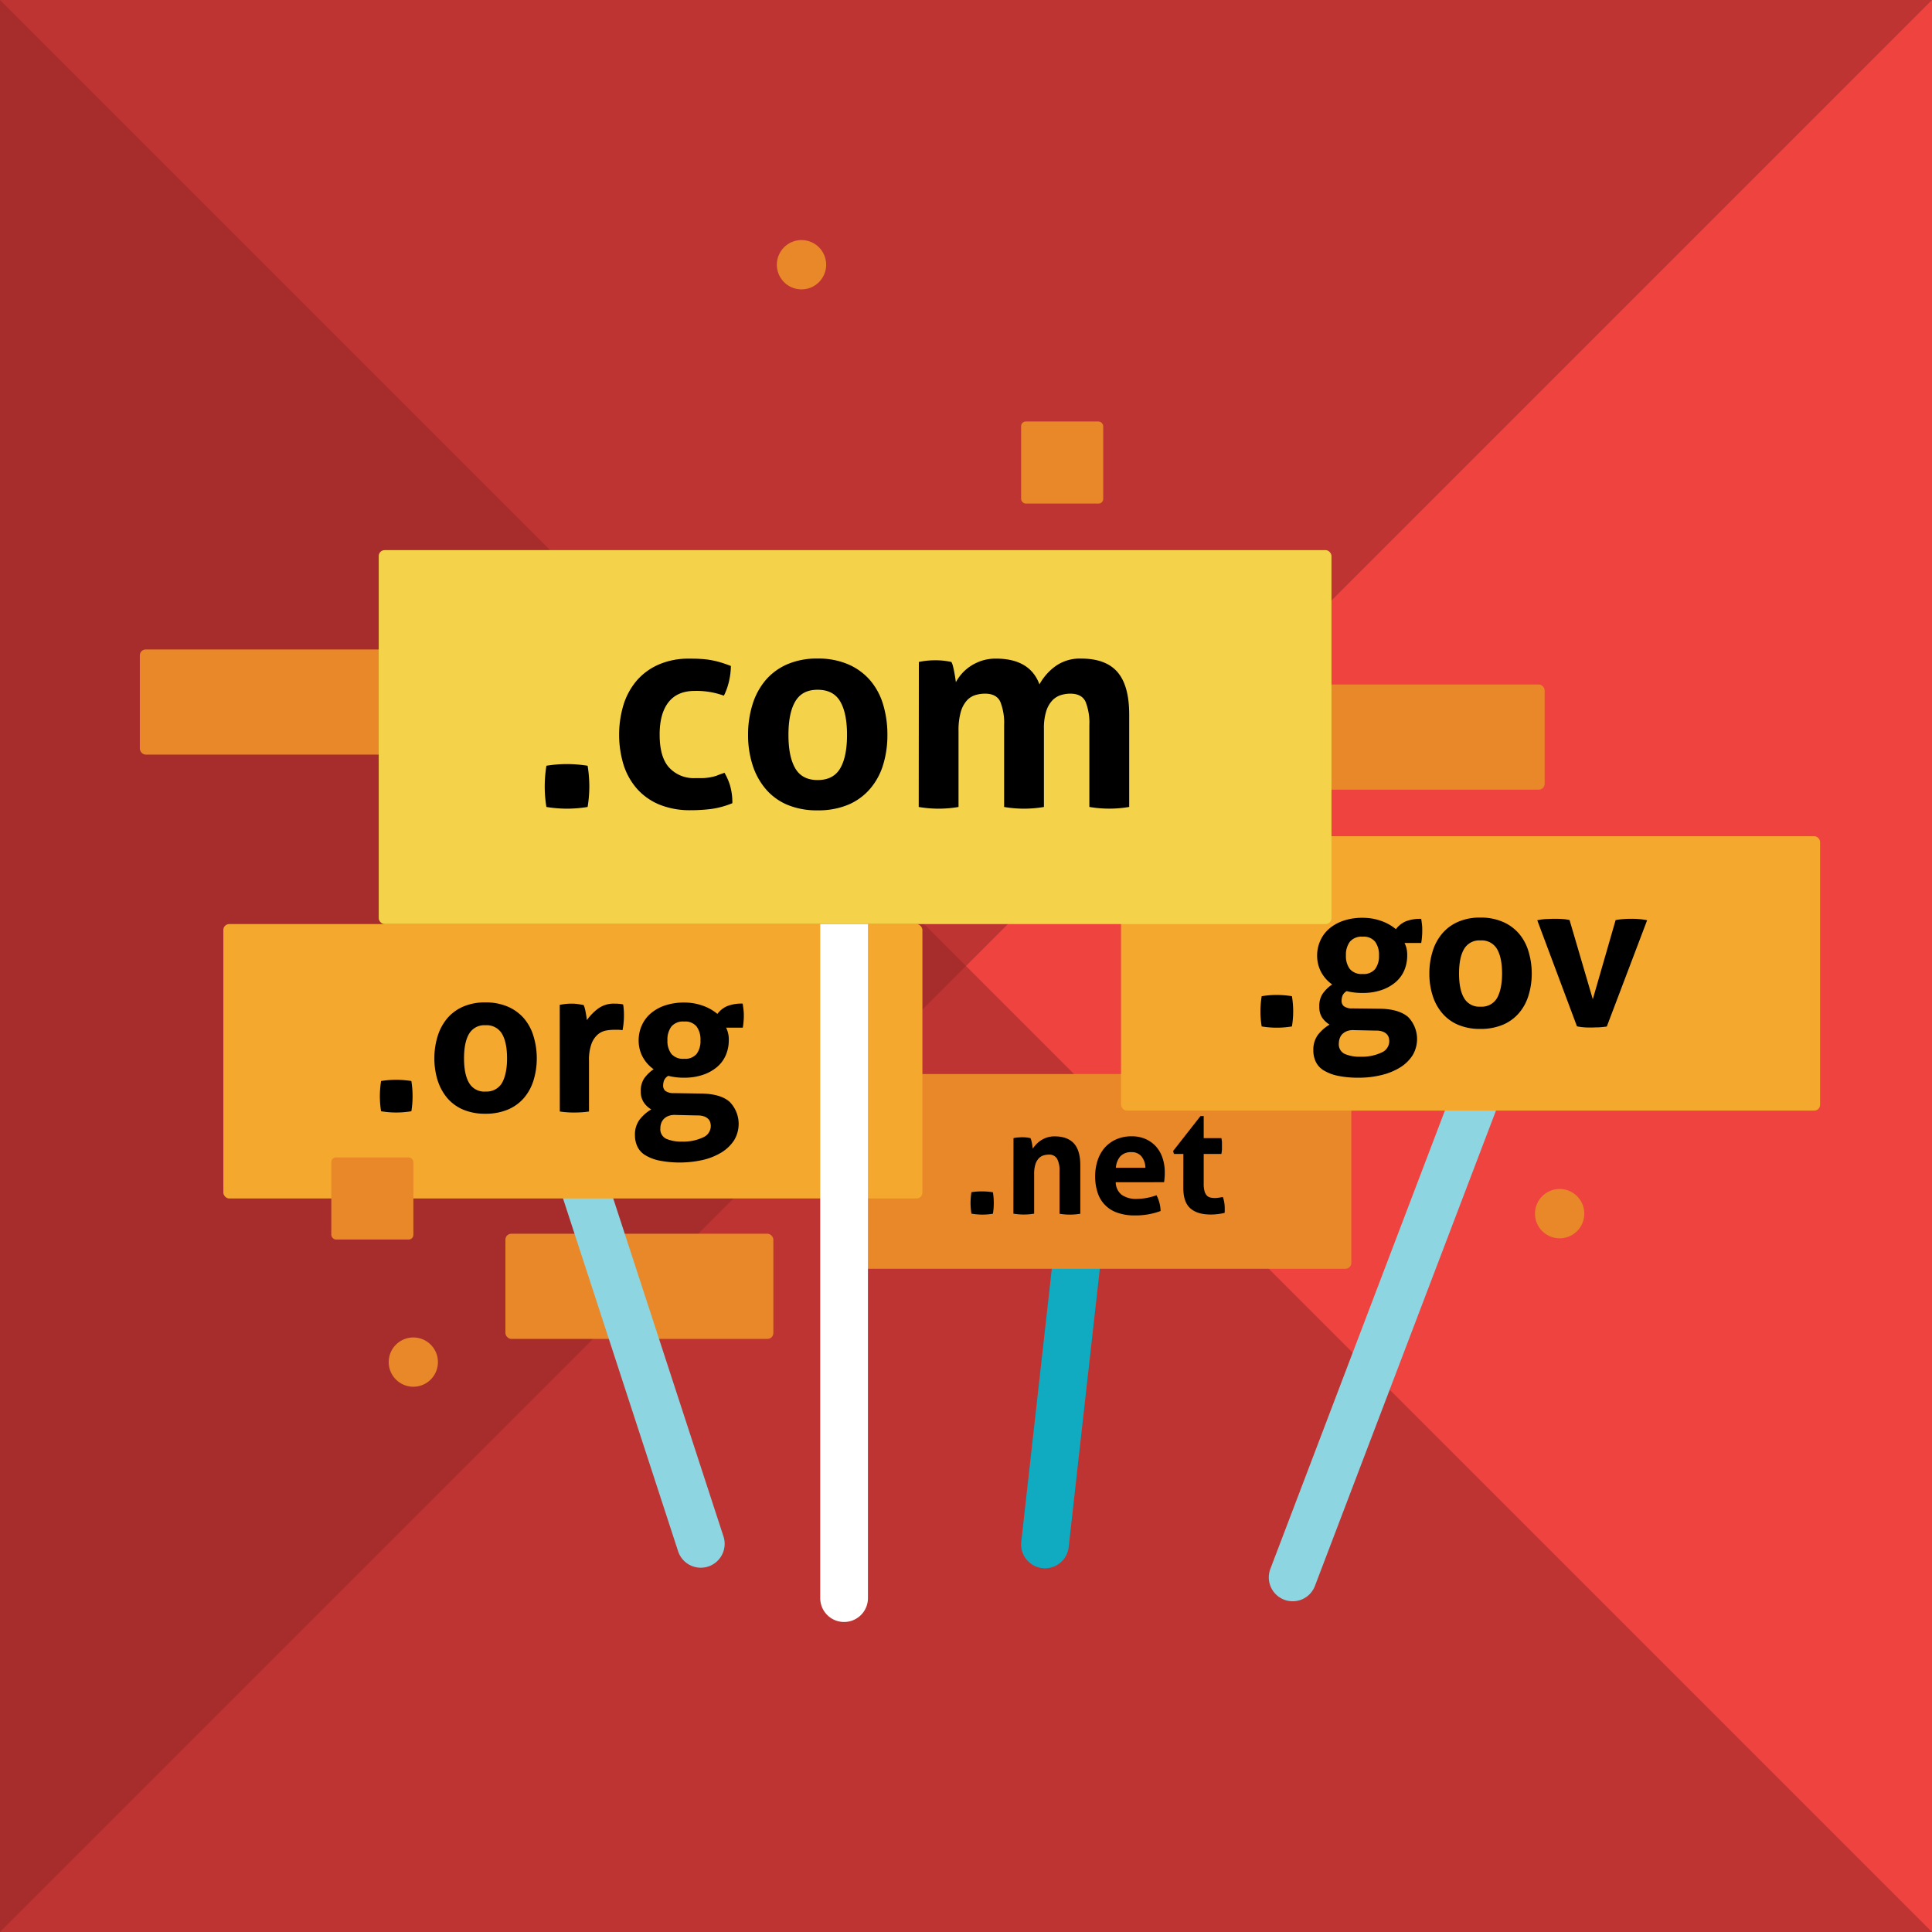 <svg xmlns="http://www.w3.org/2000/svg" viewBox="0 0 600 600"><defs><style>.cls-1{fill:#ef433f;}.cls-2{fill:#932727;opacity:0.52;}.cls-3{fill:#e88828;}.cls-4{fill:#8dd6e1;}.cls-5{fill:#10aac1;}.cls-6{fill:#f4a82d;}.cls-7{fill:#f4d34a;}.cls-8{fill:#fff;}</style></defs><g id="Capa_2" data-name="Capa 2"><g id="Capa_1-2" data-name="Capa 1"><rect class="cls-1" width="600" height="600"/><polygon class="cls-2" points="0 0 0 600 600 600 0 0"/><polyline class="cls-2" points="0 600 600 0 0 0"/><rect class="cls-3" x="156.96" y="383.15" width="83.21" height="32.66" rx="1.82"/><path class="cls-4" d="M219.93,486.5h0a7.41,7.41,0,0,1-9.34-4.75l-38.49-118,14.09-4.6,38.49,118A7.42,7.42,0,0,1,219.93,486.5Z"/><path class="cls-4" d="M398.81,496.8h0a7.42,7.42,0,0,1-4.29-9.56l59-154.92,13.85,5.28-59,154.91A7.4,7.4,0,0,1,398.81,496.8Z"/><path class="cls-5" d="M323.7,487h0a7.42,7.42,0,0,1-6.54-8.19l13.21-118.07,14.73,1.65L331.89,480.44A7.4,7.4,0,0,1,323.7,487Z"/><rect class="cls-3" x="396.49" y="212.58" width="83.22" height="32.66" rx="1.82"/><rect class="cls-3" x="43.43" y="201.69" width="83.21" height="32.66" rx="1.82"/><rect class="cls-3" x="265.56" y="333.55" width="154.1" height="60.48" rx="1.82"/><path d="M301.69,376.91a20.83,20.83,0,0,1-.28-3.31,21.76,21.76,0,0,1,.28-3.36A20.81,20.81,0,0,1,305,370a21.72,21.72,0,0,1,3.36.27,21.38,21.38,0,0,1,.27,3.31,21.14,21.14,0,0,1-.27,3.36,21.51,21.51,0,0,1-3.32.27A21,21,0,0,1,301.69,376.91Z"/><path d="M314.75,353.46a11.21,11.21,0,0,1,1.27-.21c.42,0,.89-.07,1.41-.07a13.52,13.52,0,0,1,1.36.07,11.56,11.56,0,0,1,1.22.21,2.45,2.45,0,0,1,.25.65c.08.29.15.6.21.91s.11.63.16.93.08.56.11.77a10,10,0,0,1,1.09-1.36,7.69,7.69,0,0,1,1.47-1.22,8,8,0,0,1,1.88-.89,7.69,7.69,0,0,1,2.32-.34q4,0,6,2.18t2,6.85v15a19.4,19.4,0,0,1-6.45,0V363.66a7.71,7.71,0,0,0-.74-3.76,2.75,2.75,0,0,0-2.61-1.32,6,6,0,0,0-1.59.23,3.41,3.41,0,0,0-1.47.88,4.71,4.71,0,0,0-1.07,1.84,9.72,9.72,0,0,0-.41,3.08v12.3a19.34,19.34,0,0,1-6.44,0Z"/><path d="M346.5,367.16a5,5,0,0,0,1.91,3.94,7.65,7.65,0,0,0,4.54,1.23,17.12,17.12,0,0,0,3.15-.3,16.81,16.81,0,0,0,3.06-.84,10.65,10.65,0,0,1,.86,2.18,10.82,10.82,0,0,1,.41,2.72,22,22,0,0,1-8,1.37,15.63,15.63,0,0,1-5.61-.91,9.6,9.6,0,0,1-6-6.36,15.92,15.92,0,0,1-.71-4.85,15.64,15.64,0,0,1,.73-4.85,11.36,11.36,0,0,1,2.15-3.95,10.3,10.3,0,0,1,3.54-2.65,11.64,11.64,0,0,1,4.92-1,10.54,10.54,0,0,1,4.36.86,9.61,9.61,0,0,1,3.24,2.36,10,10,0,0,1,2,3.56,13.87,13.87,0,0,1,.68,4.42c0,.58,0,1.15-.07,1.71a13.48,13.48,0,0,1-.15,1.34Zm9.21-4.5a5.7,5.7,0,0,0-1.2-3.51,3.83,3.83,0,0,0-3.11-1.34,4.51,4.51,0,0,0-3.45,1.27,6,6,0,0,0-1.4,3.58Z"/><path d="M367.51,358.36h-2.95l-.23-.91,8.49-10.84h1v6.85h5.49a10.94,10.94,0,0,1,.18,1.22c0,.36,0,.74,0,1.13s0,.84,0,1.23a12.84,12.84,0,0,1-.18,1.32h-5.49v9.2a8.75,8.75,0,0,0,.23,2.27,3.26,3.26,0,0,0,.66,1.36,2,2,0,0,0,1.06.68,5.47,5.47,0,0,0,1.5.19,7.5,7.5,0,0,0,1.34-.12l1.15-.2a8.87,8.87,0,0,1,.46,1.79,11.58,11.58,0,0,1,.13,1.66c0,.33,0,.61,0,.84s0,.44-.07.65a18.62,18.62,0,0,1-4.31.5q-4.12,0-6.3-1.92c-1.46-1.29-2.18-3.39-2.18-6.29Z"/><rect class="cls-6" x="348.14" y="259.69" width="217.11" height="85.22" rx="1.82"/><path d="M391.83,318.77a28.64,28.64,0,0,1-.39-4.66,29.77,29.77,0,0,1,.39-4.73,28.55,28.55,0,0,1,4.66-.39,29.77,29.77,0,0,1,4.73.39,29.39,29.39,0,0,1,.39,4.66,29,29,0,0,1-.39,4.73,29.39,29.39,0,0,1-4.66.39A28.93,28.93,0,0,1,391.83,318.77Z"/><path d="M428.77,313.27c3.88.09,6.73,1,8.56,2.59a9.85,9.85,0,0,1,1.35,11.89,12.16,12.16,0,0,1-3.84,3.74,19.63,19.63,0,0,1-5.75,2.36,29.16,29.16,0,0,1-7.16.84,30.29,30.29,0,0,1-6.52-.61,13.71,13.71,0,0,1-4.38-1.7,6.24,6.24,0,0,1-2.42-2.68,8.2,8.2,0,0,1-.74-3.52,7.8,7.8,0,0,1,1.37-4.73,13.21,13.21,0,0,1,3.68-3.26,7.28,7.28,0,0,1-2.34-2.2,6,6,0,0,1-.86-3.36,6.9,6.9,0,0,1,1-3.95,11.55,11.55,0,0,1,3-2.95,11.13,11.13,0,0,1-3.45-3.89,10.81,10.81,0,0,1-1.22-5.12,11.16,11.16,0,0,1,1-4.63,10.6,10.6,0,0,1,2.78-3.71,13.54,13.54,0,0,1,4.45-2.46,18,18,0,0,1,5.88-.89,17.05,17.05,0,0,1,5.87,1,14.91,14.91,0,0,1,4.48,2.53,7.77,7.77,0,0,1,3-2.4,12.2,12.2,0,0,1,4.86-.8c.08.56.16,1.1.22,1.64a12.91,12.91,0,0,1,.1,1.69c0,.68,0,1.36-.07,2.05a17.62,17.62,0,0,1-.25,2.1h-5.18a8.44,8.44,0,0,1,.58,1.54,8.85,8.85,0,0,1,.25,2.36,11.72,11.72,0,0,1-.92,4.64,10.12,10.12,0,0,1-2.72,3.67,13.39,13.39,0,0,1-4.38,2.43,17.69,17.69,0,0,1-5.84.89,19.47,19.47,0,0,1-4.93-.57,3,3,0,0,0-1.34,1.5,4.9,4.9,0,0,0-.25,1.5,2.17,2.17,0,0,0,.67,1.66,4.22,4.22,0,0,0,2.71.71Zm-8.18,6.65a5.41,5.41,0,0,0-2.33.32,4.17,4.17,0,0,0-1.48,1,3.6,3.6,0,0,0-.76,1.34,4.91,4.91,0,0,0-.23,1.44,3.28,3.28,0,0,0,1.83,3.29,11.46,11.46,0,0,0,4.89.86,14.12,14.12,0,0,0,6.48-1.27,3.86,3.86,0,0,0,2.46-3.45,4.39,4.39,0,0,0-.16-1.22,2.54,2.54,0,0,0-.6-1.05,3.41,3.41,0,0,0-1.25-.8,5.74,5.74,0,0,0-2.14-.32Zm2.62-17.44a4.56,4.56,0,0,0,3.86-1.54,6.74,6.74,0,0,0,1.19-4.22,6.88,6.88,0,0,0-1.19-4.25,4.52,4.52,0,0,0-3.86-1.57,4.72,4.72,0,0,0-4,1.57,6.75,6.75,0,0,0-1.22,4.25,6.62,6.62,0,0,0,1.22,4.22A4.76,4.76,0,0,0,423.21,302.48Z"/><path d="M459.76,319.54a17.26,17.26,0,0,1-7-1.31,13.22,13.22,0,0,1-4.92-3.65,15.46,15.46,0,0,1-2.94-5.46,22.08,22.08,0,0,1-1-6.77,22.67,22.67,0,0,1,1-6.84,15.44,15.44,0,0,1,2.94-5.53,13.48,13.48,0,0,1,4.92-3.67,16.76,16.76,0,0,1,7-1.35,17.07,17.07,0,0,1,7,1.35,13.7,13.7,0,0,1,5,3.67,15.14,15.14,0,0,1,2.94,5.53,23.66,23.66,0,0,1,1,6.84,23,23,0,0,1-1,6.77,15.15,15.15,0,0,1-2.94,5.46,13.43,13.43,0,0,1-5,3.65A17.58,17.58,0,0,1,459.76,319.54Zm0-6.91a5.51,5.51,0,0,0,5.15-2.65c1-1.76,1.57-4.31,1.57-7.63s-.53-5.87-1.57-7.64a5.51,5.51,0,0,0-5.15-2.65,5.42,5.42,0,0,0-5.07,2.65c-1.05,1.77-1.57,4.31-1.57,7.64s.52,5.87,1.57,7.63A5.42,5.42,0,0,0,459.76,312.63Z"/><path d="M477.41,285.79a18.41,18.41,0,0,1,2.84-.38c.87,0,1.63-.07,2.27-.07.85,0,1.7,0,2.56.07a12.94,12.94,0,0,1,2.36.32l7.22,24.6,7.09-24.6a22.75,22.75,0,0,1,2.31-.29c.81-.06,1.61-.1,2.43-.1.64,0,1.37,0,2.2.07a19.77,19.77,0,0,1,2.84.38l-12.52,33a24.89,24.89,0,0,1-2.56.26c-.89,0-1.64.06-2.24.06s-1.36,0-2.17-.06a14.83,14.83,0,0,1-2.3-.32Z"/><rect class="cls-6" x="69.36" y="286.98" width="217.1" height="85.22" rx="1.82"/><path d="M118.35,345.11a29.67,29.67,0,0,1-.38-4.66,31,31,0,0,1,.38-4.73,29.9,29.9,0,0,1,4.67-.38,31.05,31.05,0,0,1,4.73.38,29.37,29.37,0,0,1,.38,4.67,28.89,28.89,0,0,1-.38,4.72,28.51,28.51,0,0,1-9.4,0Z"/><path d="M150.76,345.88a17.28,17.28,0,0,1-7-1.31,13.3,13.3,0,0,1-4.92-3.64,16,16,0,0,1-2.94-5.46,22.4,22.4,0,0,1-1-6.78,23,23,0,0,1,1-6.84,15.85,15.85,0,0,1,2.94-5.53,13.59,13.59,0,0,1,4.92-3.67,16.78,16.78,0,0,1,7-1.34,17.06,17.06,0,0,1,7,1.34,13.82,13.82,0,0,1,5,3.67,15.22,15.22,0,0,1,2.94,5.53,23.66,23.66,0,0,1,1,6.84,23.05,23.05,0,0,1-1,6.78,15.32,15.32,0,0,1-2.94,5.46,13.52,13.52,0,0,1-5,3.64A17.57,17.57,0,0,1,150.76,345.88Zm0-6.9a5.5,5.5,0,0,0,5.14-2.66c1-1.76,1.57-4.31,1.57-7.63s-.53-5.87-1.57-7.64a5.51,5.51,0,0,0-5.14-2.65,5.45,5.45,0,0,0-5.08,2.65q-1.58,2.65-1.57,7.64c0,3.32.52,5.87,1.57,7.63A5.44,5.44,0,0,0,150.76,339Z"/><path d="M173.83,312.07c.64-.12,1.25-.22,1.82-.28a15.76,15.76,0,0,1,1.89-.1,13.1,13.1,0,0,1,1.88.13c.62.08,1.22.19,1.82.31a3.51,3.51,0,0,1,.35.94c.11.4.21.82.29,1.27s.16.89.23,1.34l.15,1.12a16.59,16.59,0,0,1,3.46-3.55,8.16,8.16,0,0,1,5.11-1.56c.42,0,.92,0,1.47.06a5.51,5.51,0,0,1,1.21.2,10.86,10.86,0,0,1,.19,1.46c.05.56.07,1.13.07,1.73s0,1.51-.1,2.37a16.72,16.72,0,0,1-.35,2.43,8.34,8.34,0,0,0-1.56-.13H190.7a14.88,14.88,0,0,0-2.43.22,5.54,5.54,0,0,0-2.55,1.18,7.08,7.08,0,0,0-2,2.88,14.43,14.43,0,0,0-.8,5.36v15.73a19.72,19.72,0,0,1-2.3.25c-.76.05-1.51.07-2.23.07s-1.46,0-2.21-.07a22,22,0,0,1-2.33-.25Z"/><path d="M218.05,339.62q5.82.13,8.57,2.59A9.81,9.81,0,0,1,228,354.09a12.23,12.23,0,0,1-3.83,3.74,19.59,19.59,0,0,1-5.76,2.37,33,33,0,0,1-13.67.22,13.72,13.72,0,0,1-4.38-1.69,6.36,6.36,0,0,1-2.43-2.69,8.27,8.27,0,0,1-.74-3.51,7.71,7.71,0,0,1,1.38-4.73,12.77,12.77,0,0,1,3.68-3.26,7.21,7.21,0,0,1-2.34-2.21A6,6,0,0,1,199,339a7,7,0,0,1,1-4,11.52,11.52,0,0,1,3-2.94,11.25,11.25,0,0,1-3.45-3.9,10.77,10.77,0,0,1-1.21-5.11,11.2,11.2,0,0,1,1-4.64,10.48,10.48,0,0,1,2.78-3.71,13.38,13.38,0,0,1,4.44-2.46,18.33,18.33,0,0,1,5.88-.89,16.88,16.88,0,0,1,5.88,1,14.32,14.32,0,0,1,4.47,2.53,7.55,7.55,0,0,1,3-2.4,12.17,12.17,0,0,1,4.86-.8c.08.55.15,1.09.22,1.63A15.06,15.06,0,0,1,231,315c0,.69,0,1.37-.07,2.05a20.46,20.46,0,0,1-.25,2.11h-5.18a8.14,8.14,0,0,1,.83,3.9,11.5,11.5,0,0,1-.93,4.63,9.9,9.9,0,0,1-2.71,3.67,13.41,13.41,0,0,1-4.38,2.43,17.79,17.79,0,0,1-5.85.9,19.42,19.42,0,0,1-4.92-.58,3,3,0,0,0-1.34,1.5,5,5,0,0,0-.26,1.51,2.15,2.15,0,0,0,.67,1.65,4.25,4.25,0,0,0,2.72.71Zm-8.18,6.64a5.45,5.45,0,0,0-2.33.33,3.91,3.91,0,0,0-1.47,1,3.67,3.67,0,0,0-.77,1.35,4.85,4.85,0,0,0-.22,1.44,3.28,3.28,0,0,0,1.82,3.28,11.48,11.48,0,0,0,4.89.87,14.16,14.16,0,0,0,6.49-1.28,3.85,3.85,0,0,0,2.46-3.45,4.32,4.32,0,0,0-.16-1.21,2.53,2.53,0,0,0-.61-1.06,3.33,3.33,0,0,0-1.25-.8,5.92,5.92,0,0,0-2.14-.32Zm2.62-17.44a4.6,4.6,0,0,0,3.87-1.54,6.71,6.71,0,0,0,1.18-4.21,6.87,6.87,0,0,0-1.18-4.25,4.53,4.53,0,0,0-3.87-1.57,4.69,4.69,0,0,0-4,1.57,6.75,6.75,0,0,0-1.21,4.25,6.59,6.59,0,0,0,1.21,4.21A4.76,4.76,0,0,0,212.49,328.82Z"/><rect class="cls-7" x="117.62" y="170.85" width="295.88" height="116.13" rx="1.82"/><path d="M169.69,250.61a39.31,39.31,0,0,1-.52-6.35,41.2,41.2,0,0,1,.52-6.45,39.52,39.52,0,0,1,6.36-.52,41,41,0,0,1,6.44.52,40.71,40.71,0,0,1,.53,6.36,39.87,39.87,0,0,1-.53,6.44,40.51,40.51,0,0,1-6.36.53A40.06,40.06,0,0,1,169.69,250.61Z"/><path d="M225,240a18.42,18.42,0,0,1,1.74,4,19.06,19.06,0,0,1,.7,5.44,26.94,26.94,0,0,1-6.54,1.79,50,50,0,0,1-6.35.39,25.14,25.14,0,0,1-9.85-1.78,19,19,0,0,1-6.92-4.93,20.85,20.85,0,0,1-4.14-7.44,32.25,32.25,0,0,1,0-18.6,21.29,21.29,0,0,1,4.09-7.49,19,19,0,0,1,6.84-5,23.05,23.05,0,0,1,9.49-1.83c1.28,0,2.45,0,3.53.09a24.75,24.75,0,0,1,3.09.34,29,29,0,0,1,3,.7q1.47.44,3.3,1.14a21.8,21.8,0,0,1-.52,4.48,20,20,0,0,1-1.65,4.75,24.82,24.82,0,0,0-9.06-1.48q-5.4,0-8.15,3.52t-2.74,10.06q0,7.06,3,10.28a10.35,10.35,0,0,0,8,3.22c.88,0,1.67,0,2.4,0a16.68,16.68,0,0,0,2.14-.22,15,15,0,0,0,2.13-.52C223.15,240.63,224,240.34,225,240Z"/><path d="M253.92,251.66a23.67,23.67,0,0,1-9.54-1.78,18.1,18.1,0,0,1-6.71-5,21.66,21.66,0,0,1-4-7.45,30.42,30.42,0,0,1-1.35-9.23,31.35,31.35,0,0,1,1.35-9.32,21.5,21.5,0,0,1,4-7.53,18.53,18.53,0,0,1,6.71-5,23,23,0,0,1,9.54-1.83,23.32,23.32,0,0,1,9.58,1.83,18.83,18.83,0,0,1,6.79,5,20.56,20.56,0,0,1,4,7.53,32.35,32.35,0,0,1,1.3,9.32,31.39,31.39,0,0,1-1.3,9.23,20.7,20.7,0,0,1-4,7.45,18.4,18.4,0,0,1-6.79,5A24,24,0,0,1,253.92,251.66Zm0-9.41c3.25,0,5.58-1.2,7-3.61s2.13-5.88,2.13-10.41-.71-8-2.13-10.41-3.76-3.61-7-3.61-5.5,1.2-6.93,3.61-2.13,5.88-2.13,10.41.71,8,2.13,10.41S250.72,242.25,253.92,242.25Z"/><path d="M285.36,205.58c.81-.17,1.62-.3,2.44-.39a24.67,24.67,0,0,1,2.7-.13,22.51,22.51,0,0,1,2.61.13c.75.09,1.54.22,2.35.39a5.06,5.06,0,0,1,.48,1.27c.14.55.28,1.13.39,1.74s.22,1.21.31,1.78.16,1.08.22,1.49a13.94,13.94,0,0,1,1.82-2.62,13.74,13.74,0,0,1,2.7-2.35,14.8,14.8,0,0,1,3.53-1.7,14,14,0,0,1,4.4-.65q10.53,0,13.5,8a17.21,17.21,0,0,1,4.92-5.61,13,13,0,0,1,8.06-2.4q7.66,0,11.28,4.22t3.61,13.2v28.65a36.35,36.35,0,0,1-12.37,0V225.18a17.76,17.76,0,0,0-1.17-7.23c-.79-1.68-2.37-2.53-4.75-2.53a9.92,9.92,0,0,0-2.91.44,6.25,6.25,0,0,0-2.62,1.61,8.79,8.79,0,0,0-1.92,3.31,17.37,17.37,0,0,0-.74,5.54v24.29a36.3,36.3,0,0,1-12.36,0V225.18a17.74,17.74,0,0,0-1.18-7.23c-.78-1.68-2.37-2.53-4.75-2.53a10.51,10.51,0,0,0-3,.44,5.92,5.92,0,0,0-2.66,1.7,9.1,9.1,0,0,0-1.87,3.53,20.79,20.79,0,0,0-.7,5.92v23.6a36.3,36.3,0,0,1-12.36,0Z"/><path class="cls-8" d="M262.14,503.72h0a7.41,7.41,0,0,1-7.41-7.41V287h14.82V496.31A7.41,7.41,0,0,1,262.14,503.72Z"/><rect class="cls-3" x="317.12" y="130.9" width="25.49" height="25.49" rx="1.44"/><rect class="cls-3" x="102.89" y="359.45" width="25.49" height="25.49" rx="1.44"/><path class="cls-3" d="M248.91,89.87h0a7.66,7.66,0,0,1-7.65-7.66h0a7.65,7.65,0,0,1,7.65-7.65h0a7.65,7.65,0,0,1,7.66,7.65h0A7.66,7.66,0,0,1,248.91,89.87Z"/><path class="cls-3" d="M128.38,430.66h0a7.65,7.65,0,0,1-7.66-7.65h0a7.65,7.65,0,0,1,7.66-7.65h0A7.64,7.64,0,0,1,136,423h0A7.64,7.64,0,0,1,128.38,430.66Z"/><path class="cls-3" d="M484.37,384.57h0a7.66,7.66,0,0,1-7.66-7.66h0a7.66,7.66,0,0,1,7.66-7.66h0a7.66,7.66,0,0,1,7.65,7.66h0A7.66,7.66,0,0,1,484.37,384.57Z"/></g></g></svg>